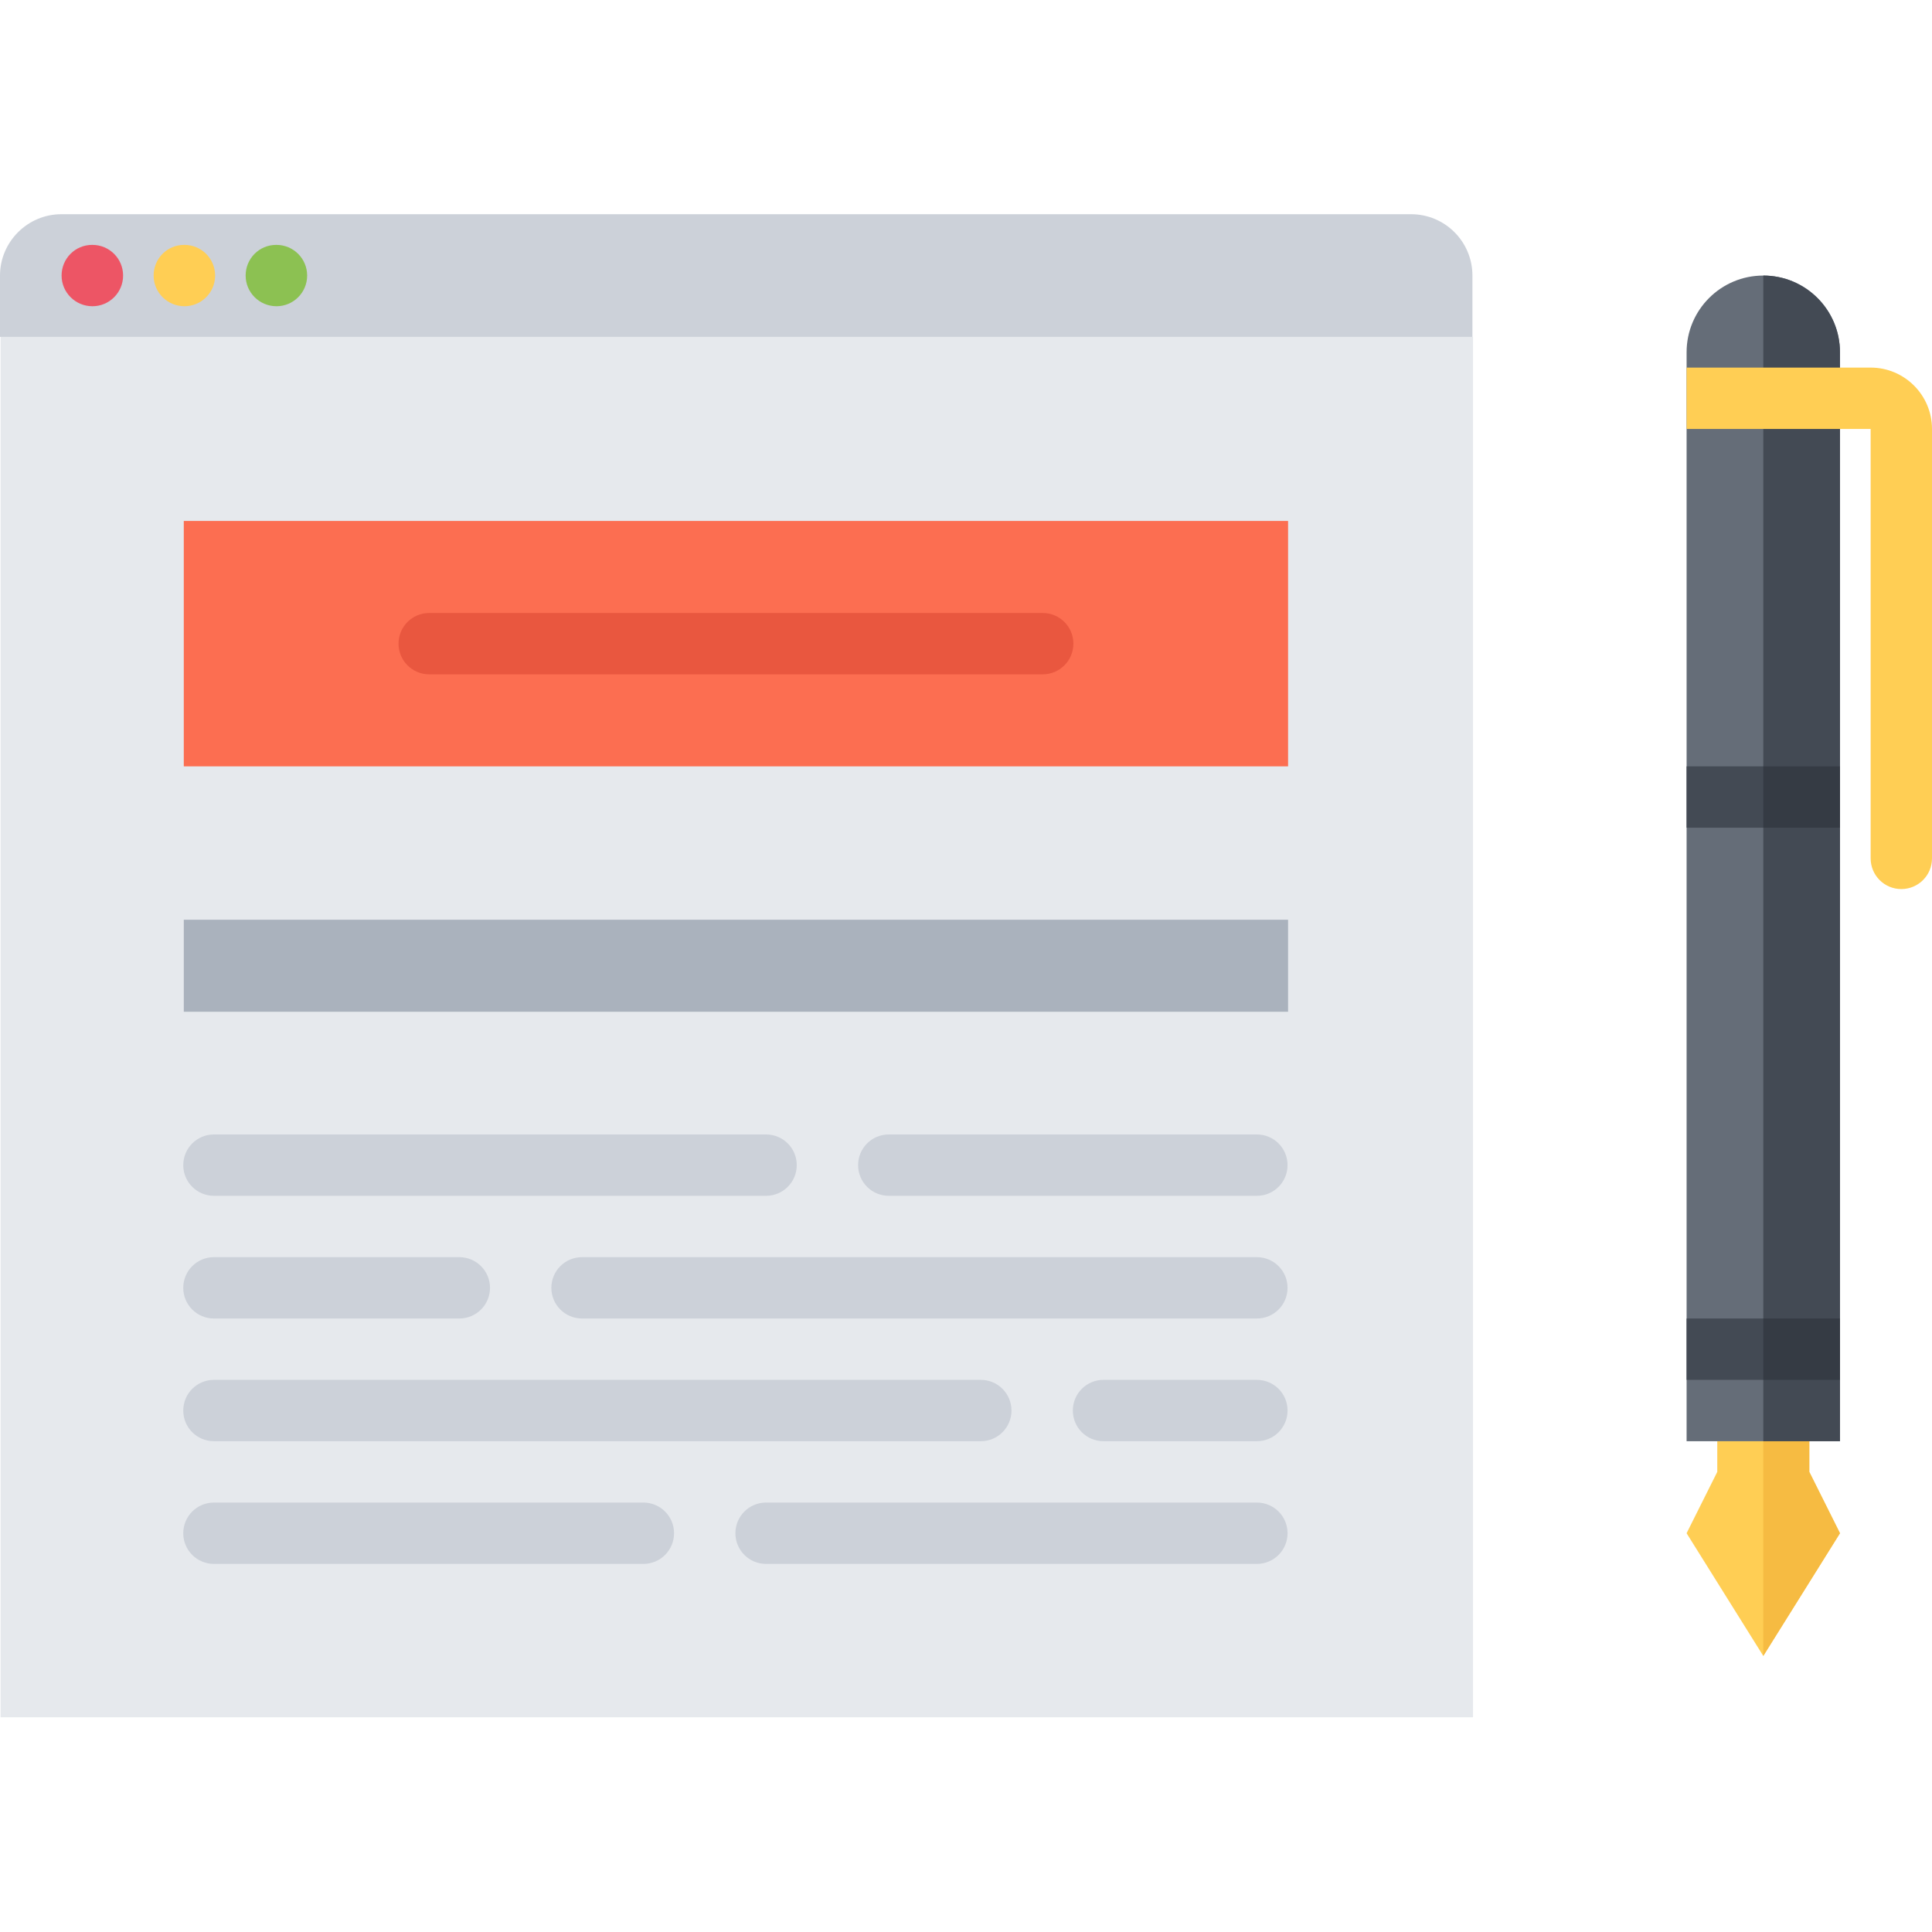 <svg height="503pt" viewBox="0 -55 503.864 503" width="503pt" xmlns="http://www.w3.org/2000/svg"><path d="m384.16 32.434v360h-384v-360zm0 0" fill="#e6e9ed"/><path d="m384.008 16.434v16h-384.008v-16c0-8.801 7.199-16 16-16h352c8.887 0 16.008 7.199 16.008 16zm0 0" fill="#ccd1d9"/><path d="m47.93 80.434h288v64h-288zm0 0" fill="#fc6e51"/><path d="m47.93 184.434h288v24h-288zm0 0" fill="#aab2bd"/><g fill="#ccd1d9"><path d="m199.793 256.434h-144c-4.426 0-8-3.578-8-8 0-4.426 3.574-8 8-8h144c4.422 0 8 3.574 8 8 0 4.422-3.578 8-8 8zm0 0"/><path d="m119.793 288.434h-64c-4.426 0-8-3.578-8-8 0-4.426 3.574-8 8-8h64c4.422 0 8 3.574 8 8 0 4.422-3.578 8-8 8zm0 0"/><path d="m327.793 288.434h-176c-4.426 0-8-3.578-8-8 0-4.426 3.574-8 8-8h176c4.422 0 8 3.574 8 8 0 4.422-3.578 8-8 8zm0 0"/><path d="m167.793 352.434h-112c-4.426 0-8-3.578-8-8 0-4.426 3.574-8 8-8h112c4.422 0 8 3.574 8 8 0 4.422-3.578 8-8 8zm0 0"/><path d="m327.793 352.434h-128c-4.426 0-8-3.578-8-8 0-4.426 3.574-8 8-8h128c4.422 0 8 3.574 8 8 0 4.422-3.578 8-8 8zm0 0"/><path d="m255.793 320.434h-200c-4.426 0-8-3.578-8-8 0-4.426 3.574-8 8-8h200c4.422 0 8 3.574 8 8 0 4.422-3.578 8-8 8zm0 0"/><path d="m327.793 320.434h-40c-4.426 0-8-3.578-8-8 0-4.426 3.574-8 8-8h40c4.422 0 8 3.574 8 8 0 4.422-3.578 8-8 8zm0 0"/><path d="m327.793 256.434h-96c-4.426 0-8-3.578-8-8 0-4.426 3.574-8 8-8h96c4.422 0 8 3.574 8 8 0 4.422-3.578 8-8 8zm0 0"/></g><path d="m271.938 120.434h-160c-4.426 0-8-3.578-8-8 0-4.426 3.574-8 8-8h160c4.422 0 8 3.574 8 8 0 4.422-3.578 8-8 8zm0 0" fill="#e9573f"/><path d="m24.105 24.434c-4.426 0-8.043-3.578-8.043-8 0-4.426 3.539-8 7.953-8h.09c4.414 0 8 3.574 8 8 0 4.422-3.586 8-8 8zm0 0" fill="#ed5565"/><path d="m48.105 24.434c-4.426 0-8.043-3.578-8.043-8 0-4.426 3.539-8 7.953-8h.09c4.414 0 8 3.574 8 8 0 4.422-3.586 8-8 8zm0 0" fill="#ffce54"/><path d="m72.105 24.434c-4.426 0-8.043-3.578-8.043-8 0-4.426 3.539-8 7.953-8h.09c4.414 0 8 3.574 8 8 0 4.422-3.586 8-8 8zm0 0" fill="#8cc152"/><path d="m447.863 328.434-8 16 20 32 20-32-8-16v-8h-24zm0 0" fill="#ffce54"/><path d="m459.863 16.434c11.039 0 20 8.957 20 20v284h-40v-284c0-11.043 8.961-20 20-20zm0 0" fill="#656d78"/><path d="m471.863 320.434v8l8 16-20 32v-56zm0 0" fill="#f6bb42"/><path d="m479.863 36.434v284h-20v-304c11.039 0 20 8.957 20 20zm0 0" fill="#434a54"/><path d="m479.863 144.434h-40v16h40zm0 0" fill="#434a54"/><path d="m479.863 288.434h-40v16h40zm0 0" fill="#434a54"/><path d="m487.863 40.434h-48v16h48v112c0 4.422 3.578 8 8 8 4.426 0 8-3.578 8-8v-112c0-8.832-7.176-16-16-16zm0 0" fill="#ffce54"/><path d="m459.863 288.434h20v16h-20zm0 0" fill="#353b44"/><path d="m459.863 144.434h20v16h-20zm0 0" fill="#353b44"/></svg>
